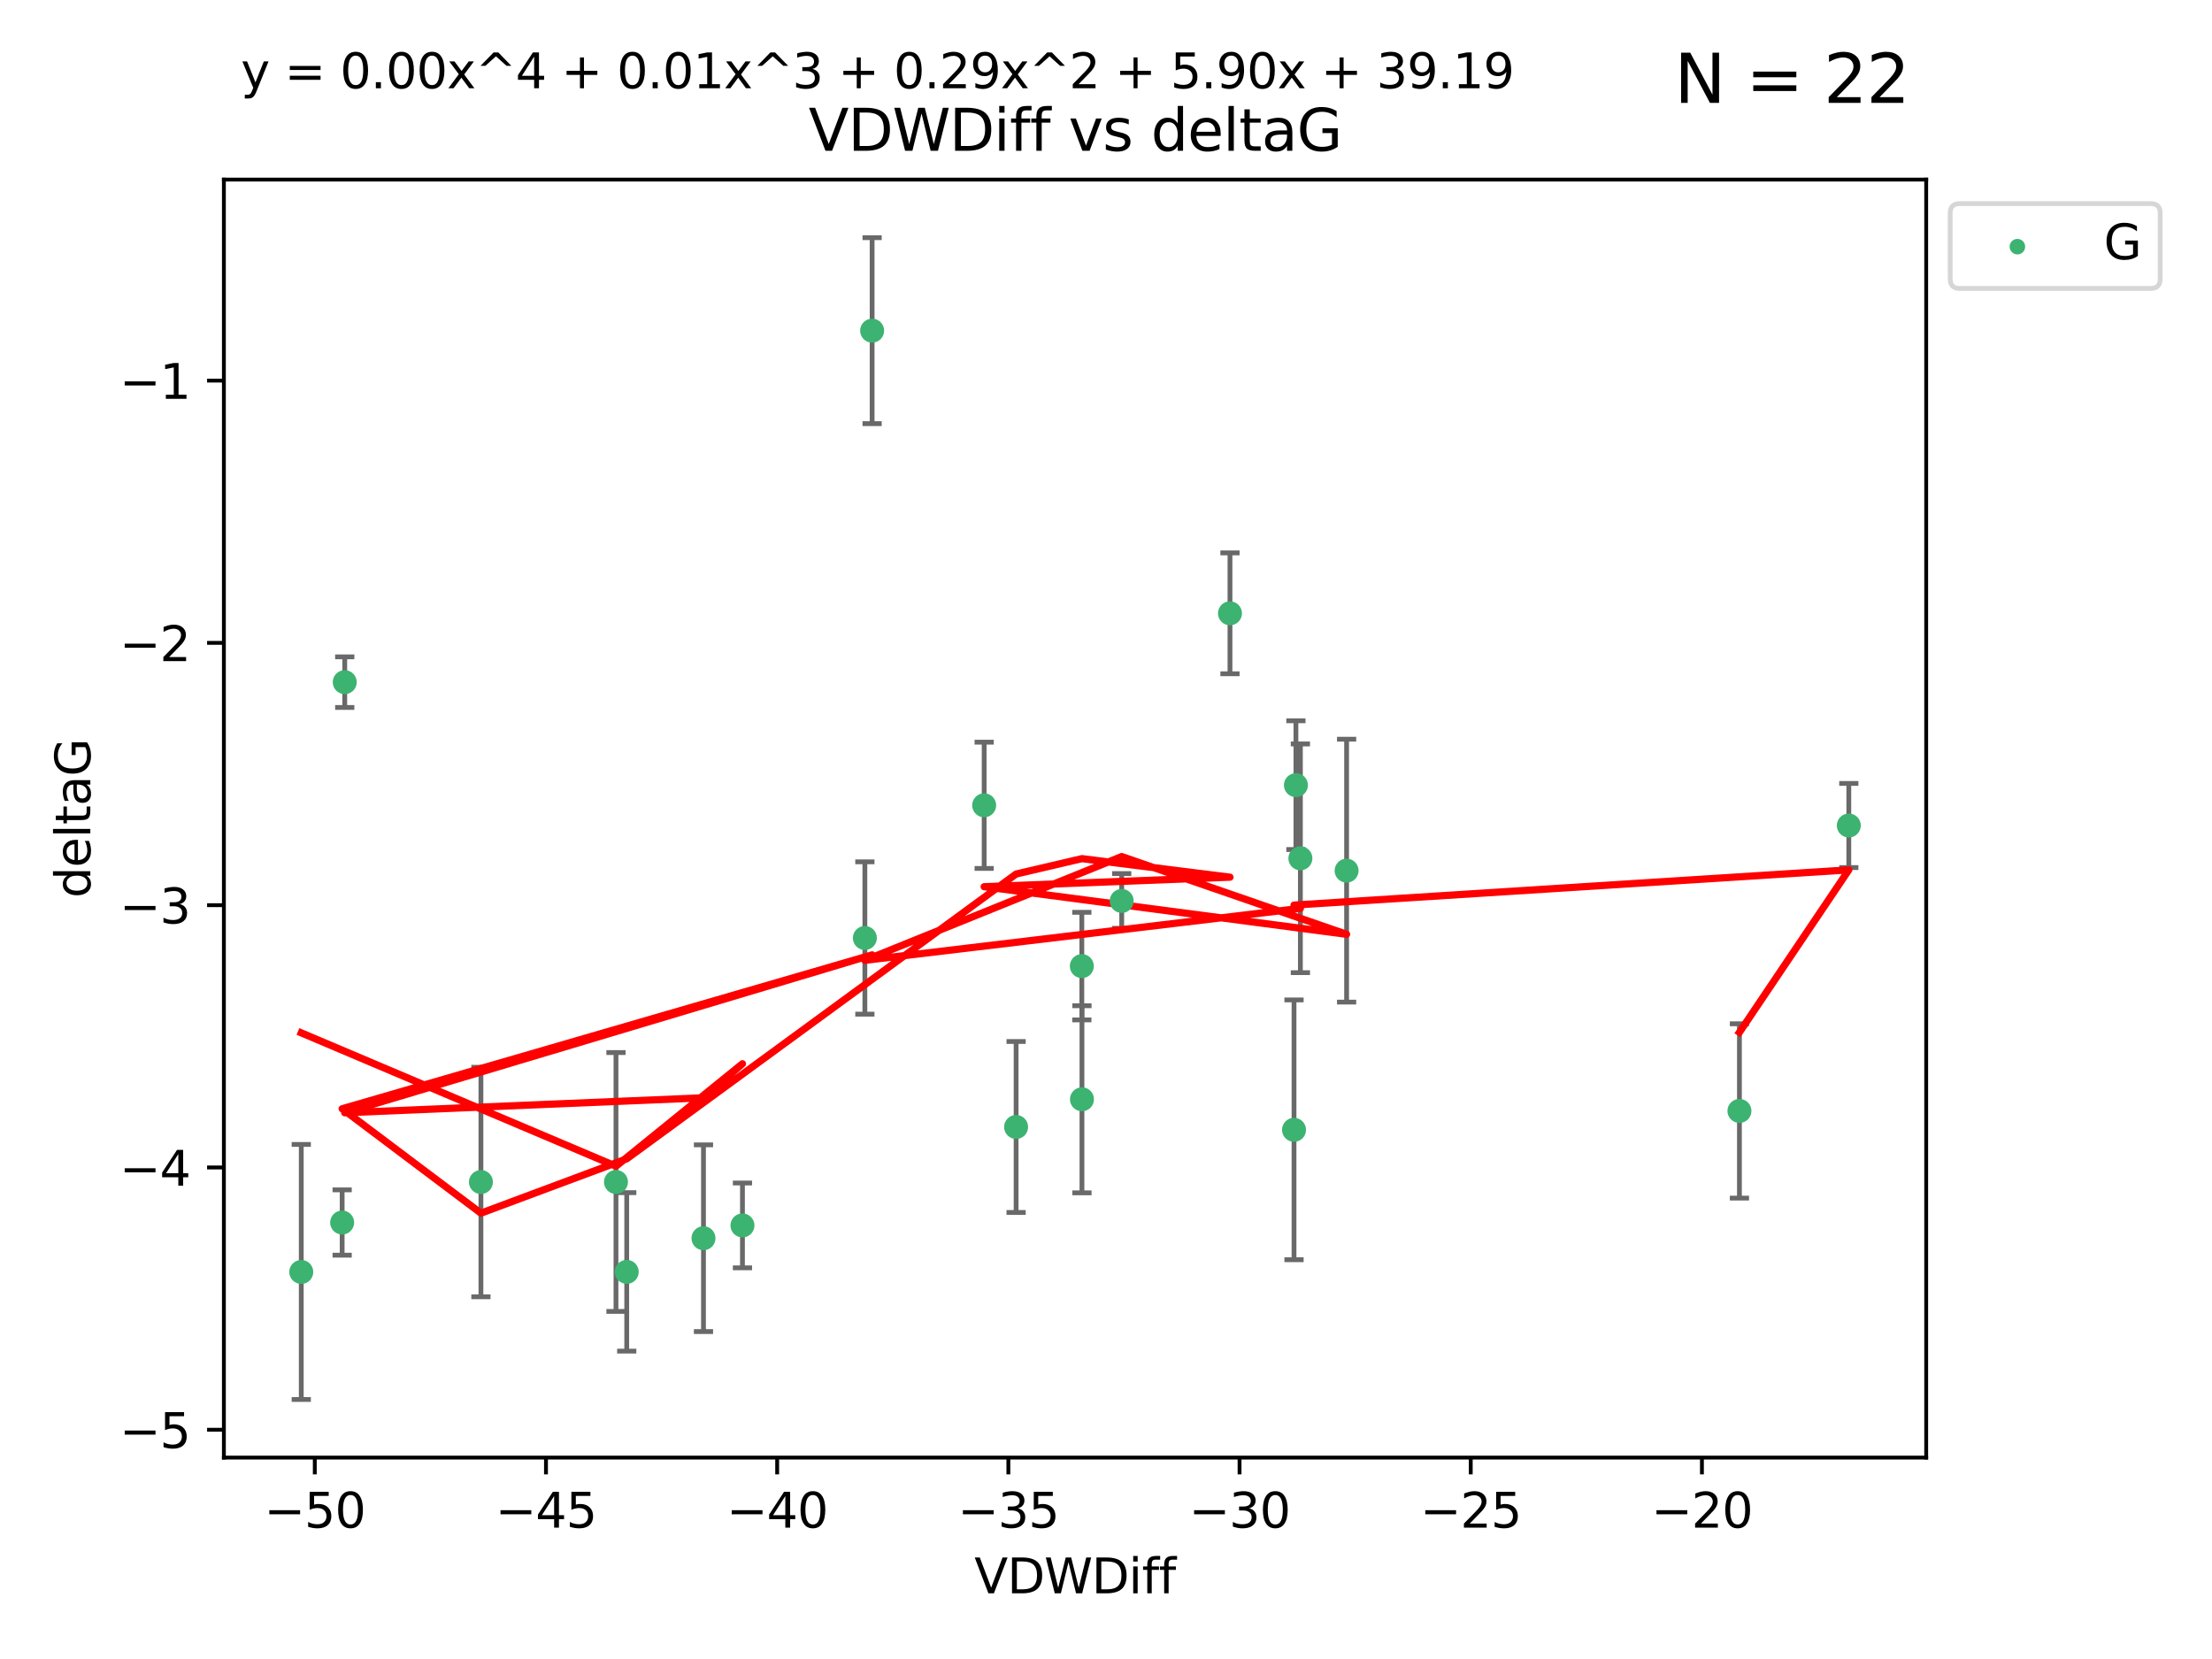 <?xml version="1.0" encoding="utf-8" standalone="no"?>
<!DOCTYPE svg PUBLIC "-//W3C//DTD SVG 1.1//EN"
  "http://www.w3.org/Graphics/SVG/1.1/DTD/svg11.dtd">
<svg xmlns:xlink="http://www.w3.org/1999/xlink" width="460.8pt" height="345.6pt" viewBox="0 0 460.8 345.6" xmlns="http://www.w3.org/2000/svg" version="1.1">
 <defs>
  <style type="text/css">*{stroke-linejoin: round; stroke-linecap: butt}</style>
 </defs>
 <g id="figure_1">
  <g id="patch_1">
   <path d="M 0 345.6 
L 460.8 345.6 
L 460.8 0 
L 0 0 
z
" style="fill: #ffffff"/>
  </g>
  <g id="axes_1">
   <g id="patch_2">
    <path d="M 46.64 303.64 
L 401.26 303.64 
L 401.26 37.411 
L 46.64 37.411 
z
" style="fill: #ffffff"/>
   </g>
   <g id="PathCollection_1">
    <defs>
     <path id="m2c29f0eabe" d="M 0 1.118 
C 0.297 1.118 0.581 1 0.791 0.791 
C 1 0.581 1.118 0.297 1.118 0 
C 1.118 -0.297 1 -0.581 0.791 -0.791 
C 0.581 -1 0.297 -1.118 0 -1.118 
C -0.297 -1.118 -0.581 -1 -0.791 -0.791 
C -1 -0.581 -1.118 -0.297 -1.118 0 
C -1.118 0.297 -1 0.581 -0.791 0.791 
C -0.581 1 -0.297 1.118 0 1.118 
z
" style="stroke: #3cb371"/>
    </defs>
    <g clip-path="url(#pa042c85e50)">
     <use xlink:href="#m2c29f0eabe" x="62.759" y="264.972" style="fill: #3cb371; stroke: #3cb371"/>
     <use xlink:href="#m2c29f0eabe" x="128.319" y="246.229" style="fill: #3cb371; stroke: #3cb371"/>
     <use xlink:href="#m2c29f0eabe" x="154.667" y="255.28" style="fill: #3cb371; stroke: #3cb371"/>
     <use xlink:href="#m2c29f0eabe" x="146.548" y="257.942" style="fill: #3cb371; stroke: #3cb371"/>
     <use xlink:href="#m2c29f0eabe" x="71.816" y="142.106" style="fill: #3cb371; stroke: #3cb371"/>
     <use xlink:href="#m2c29f0eabe" x="181.678" y="68.883" style="fill: #3cb371; stroke: #3cb371"/>
     <use xlink:href="#m2c29f0eabe" x="71.276" y="254.674" style="fill: #3cb371; stroke: #3cb371"/>
     <use xlink:href="#m2c29f0eabe" x="100.185" y="246.241" style="fill: #3cb371; stroke: #3cb371"/>
     <use xlink:href="#m2c29f0eabe" x="130.558" y="264.956" style="fill: #3cb371; stroke: #3cb371"/>
     <use xlink:href="#m2c29f0eabe" x="211.673" y="234.768" style="fill: #3cb371; stroke: #3cb371"/>
     <use xlink:href="#m2c29f0eabe" x="225.365" y="201.259" style="fill: #3cb371; stroke: #3cb371"/>
     <use xlink:href="#m2c29f0eabe" x="225.391" y="229.002" style="fill: #3cb371; stroke: #3cb371"/>
     <use xlink:href="#m2c29f0eabe" x="256.226" y="127.765" style="fill: #3cb371; stroke: #3cb371"/>
     <use xlink:href="#m2c29f0eabe" x="205.019" y="167.759" style="fill: #3cb371; stroke: #3cb371"/>
     <use xlink:href="#m2c29f0eabe" x="280.521" y="181.37" style="fill: #3cb371; stroke: #3cb371"/>
     <use xlink:href="#m2c29f0eabe" x="233.673" y="187.683" style="fill: #3cb371; stroke: #3cb371"/>
     <use xlink:href="#m2c29f0eabe" x="180.168" y="195.399" style="fill: #3cb371; stroke: #3cb371"/>
     <use xlink:href="#m2c29f0eabe" x="270.895" y="178.803" style="fill: #3cb371; stroke: #3cb371"/>
     <use xlink:href="#m2c29f0eabe" x="269.963" y="163.562" style="fill: #3cb371; stroke: #3cb371"/>
     <use xlink:href="#m2c29f0eabe" x="269.568" y="235.362" style="fill: #3cb371; stroke: #3cb371"/>
     <use xlink:href="#m2c29f0eabe" x="385.141" y="171.969" style="fill: #3cb371; stroke: #3cb371"/>
     <use xlink:href="#m2c29f0eabe" x="362.356" y="231.428" style="fill: #3cb371; stroke: #3cb371"/>
    </g>
   </g>
   <g id="matplotlib.axis_1">
    <g id="xtick_1">
     <g id="line2d_1">
      <defs>
       <path id="m9668181867" d="M 0 0 
L 0 3.5 
" style="stroke: #000000; stroke-width: 0.8"/>
      </defs>
      <g>
       <use xlink:href="#m9668181867" x="65.577" y="303.64" style="stroke: #000000; stroke-width: 0.8"/>
      </g>
     </g>
     <g id="text_1">
      <!-- −50 -->
      <g transform="translate(55.024 318.238)scale(0.1 -0.1)">
       <defs>
        <path id="DejaVuSans-2212" d="M 678 2272 
L 4684 2272 
L 4684 1741 
L 678 1741 
L 678 2272 
z
" transform="scale(0.016)"/>
        <path id="DejaVuSans-35" d="M 691 4666 
L 3169 4666 
L 3169 4134 
L 1269 4134 
L 1269 2991 
Q 1406 3038 1543 3061 
Q 1681 3084 1819 3084 
Q 2600 3084 3056 2656 
Q 3513 2228 3513 1497 
Q 3513 744 3044 326 
Q 2575 -91 1722 -91 
Q 1428 -91 1123 -41 
Q 819 9 494 109 
L 494 744 
Q 775 591 1075 516 
Q 1375 441 1709 441 
Q 2250 441 2565 725 
Q 2881 1009 2881 1497 
Q 2881 1984 2565 2268 
Q 2250 2553 1709 2553 
Q 1456 2553 1204 2497 
Q 953 2441 691 2322 
L 691 4666 
z
" transform="scale(0.016)"/>
        <path id="DejaVuSans-30" d="M 2034 4250 
Q 1547 4250 1301 3770 
Q 1056 3291 1056 2328 
Q 1056 1369 1301 889 
Q 1547 409 2034 409 
Q 2525 409 2770 889 
Q 3016 1369 3016 2328 
Q 3016 3291 2770 3770 
Q 2525 4250 2034 4250 
z
M 2034 4750 
Q 2819 4750 3233 4129 
Q 3647 3509 3647 2328 
Q 3647 1150 3233 529 
Q 2819 -91 2034 -91 
Q 1250 -91 836 529 
Q 422 1150 422 2328 
Q 422 3509 836 4129 
Q 1250 4750 2034 4750 
z
" transform="scale(0.016)"/>
       </defs>
       <use xlink:href="#DejaVuSans-2212"/>
       <use xlink:href="#DejaVuSans-35" x="83.789"/>
       <use xlink:href="#DejaVuSans-30" x="147.412"/>
      </g>
     </g>
    </g>
    <g id="xtick_2">
     <g id="line2d_2">
      <g>
       <use xlink:href="#m9668181867" x="113.738" y="303.64" style="stroke: #000000; stroke-width: 0.8"/>
      </g>
     </g>
     <g id="text_2">
      <!-- −45 -->
      <g transform="translate(103.185 318.238)scale(0.1 -0.1)">
       <defs>
        <path id="DejaVuSans-34" d="M 2419 4116 
L 825 1625 
L 2419 1625 
L 2419 4116 
z
M 2253 4666 
L 3047 4666 
L 3047 1625 
L 3713 1625 
L 3713 1100 
L 3047 1100 
L 3047 0 
L 2419 0 
L 2419 1100 
L 313 1100 
L 313 1709 
L 2253 4666 
z
" transform="scale(0.016)"/>
       </defs>
       <use xlink:href="#DejaVuSans-2212"/>
       <use xlink:href="#DejaVuSans-34" x="83.789"/>
       <use xlink:href="#DejaVuSans-35" x="147.412"/>
      </g>
     </g>
    </g>
    <g id="xtick_3">
     <g id="line2d_3">
      <g>
       <use xlink:href="#m9668181867" x="161.899" y="303.64" style="stroke: #000000; stroke-width: 0.8"/>
      </g>
     </g>
     <g id="text_3">
      <!-- −40 -->
      <g transform="translate(151.346 318.238)scale(0.1 -0.1)">
       <use xlink:href="#DejaVuSans-2212"/>
       <use xlink:href="#DejaVuSans-34" x="83.789"/>
       <use xlink:href="#DejaVuSans-30" x="147.412"/>
      </g>
     </g>
    </g>
    <g id="xtick_4">
     <g id="line2d_4">
      <g>
       <use xlink:href="#m9668181867" x="210.06" y="303.64" style="stroke: #000000; stroke-width: 0.8"/>
      </g>
     </g>
     <g id="text_4">
      <!-- −35 -->
      <g transform="translate(199.508 318.238)scale(0.1 -0.1)">
       <defs>
        <path id="DejaVuSans-33" d="M 2597 2516 
Q 3050 2419 3304 2112 
Q 3559 1806 3559 1356 
Q 3559 666 3084 287 
Q 2609 -91 1734 -91 
Q 1441 -91 1130 -33 
Q 819 25 488 141 
L 488 750 
Q 750 597 1062 519 
Q 1375 441 1716 441 
Q 2309 441 2620 675 
Q 2931 909 2931 1356 
Q 2931 1769 2642 2001 
Q 2353 2234 1838 2234 
L 1294 2234 
L 1294 2753 
L 1863 2753 
Q 2328 2753 2575 2939 
Q 2822 3125 2822 3475 
Q 2822 3834 2567 4026 
Q 2313 4219 1838 4219 
Q 1578 4219 1281 4162 
Q 984 4106 628 3988 
L 628 4550 
Q 988 4650 1302 4700 
Q 1616 4750 1894 4750 
Q 2613 4750 3031 4423 
Q 3450 4097 3450 3541 
Q 3450 3153 3228 2886 
Q 3006 2619 2597 2516 
z
" transform="scale(0.016)"/>
       </defs>
       <use xlink:href="#DejaVuSans-2212"/>
       <use xlink:href="#DejaVuSans-33" x="83.789"/>
       <use xlink:href="#DejaVuSans-35" x="147.412"/>
      </g>
     </g>
    </g>
    <g id="xtick_5">
     <g id="line2d_5">
      <g>
       <use xlink:href="#m9668181867" x="258.221" y="303.64" style="stroke: #000000; stroke-width: 0.8"/>
      </g>
     </g>
     <g id="text_5">
      <!-- −30 -->
      <g transform="translate(247.669 318.238)scale(0.1 -0.1)">
       <use xlink:href="#DejaVuSans-2212"/>
       <use xlink:href="#DejaVuSans-33" x="83.789"/>
       <use xlink:href="#DejaVuSans-30" x="147.412"/>
      </g>
     </g>
    </g>
    <g id="xtick_6">
     <g id="line2d_6">
      <g>
       <use xlink:href="#m9668181867" x="306.382" y="303.64" style="stroke: #000000; stroke-width: 0.8"/>
      </g>
     </g>
     <g id="text_6">
      <!-- −25 -->
      <g transform="translate(295.83 318.238)scale(0.1 -0.1)">
       <defs>
        <path id="DejaVuSans-32" d="M 1228 531 
L 3431 531 
L 3431 0 
L 469 0 
L 469 531 
Q 828 903 1448 1529 
Q 2069 2156 2228 2338 
Q 2531 2678 2651 2914 
Q 2772 3150 2772 3378 
Q 2772 3750 2511 3984 
Q 2250 4219 1831 4219 
Q 1534 4219 1204 4116 
Q 875 4013 500 3803 
L 500 4441 
Q 881 4594 1212 4672 
Q 1544 4750 1819 4750 
Q 2544 4750 2975 4387 
Q 3406 4025 3406 3419 
Q 3406 3131 3298 2873 
Q 3191 2616 2906 2266 
Q 2828 2175 2409 1742 
Q 1991 1309 1228 531 
z
" transform="scale(0.016)"/>
       </defs>
       <use xlink:href="#DejaVuSans-2212"/>
       <use xlink:href="#DejaVuSans-32" x="83.789"/>
       <use xlink:href="#DejaVuSans-35" x="147.412"/>
      </g>
     </g>
    </g>
    <g id="xtick_7">
     <g id="line2d_7">
      <g>
       <use xlink:href="#m9668181867" x="354.543" y="303.64" style="stroke: #000000; stroke-width: 0.8"/>
      </g>
     </g>
     <g id="text_7">
      <!-- −20 -->
      <g transform="translate(343.991 318.238)scale(0.1 -0.1)">
       <use xlink:href="#DejaVuSans-2212"/>
       <use xlink:href="#DejaVuSans-32" x="83.789"/>
       <use xlink:href="#DejaVuSans-30" x="147.412"/>
      </g>
     </g>
    </g>
    <g id="text_8">
     <!-- VDWDiff -->
     <g transform="translate(202.977 331.917)scale(0.1 -0.1)">
      <defs>
       <path id="DejaVuSans-56" d="M 1831 0 
L 50 4666 
L 709 4666 
L 2188 738 
L 3669 4666 
L 4325 4666 
L 2547 0 
L 1831 0 
z
" transform="scale(0.016)"/>
       <path id="DejaVuSans-44" d="M 1259 4147 
L 1259 519 
L 2022 519 
Q 2988 519 3436 956 
Q 3884 1394 3884 2338 
Q 3884 3275 3436 3711 
Q 2988 4147 2022 4147 
L 1259 4147 
z
M 628 4666 
L 1925 4666 
Q 3281 4666 3915 4102 
Q 4550 3538 4550 2338 
Q 4550 1131 3912 565 
Q 3275 0 1925 0 
L 628 0 
L 628 4666 
z
" transform="scale(0.016)"/>
       <path id="DejaVuSans-57" d="M 213 4666 
L 850 4666 
L 1831 722 
L 2809 4666 
L 3519 4666 
L 4500 722 
L 5478 4666 
L 6119 4666 
L 4947 0 
L 4153 0 
L 3169 4050 
L 2175 0 
L 1381 0 
L 213 4666 
z
" transform="scale(0.016)"/>
       <path id="DejaVuSans-69" d="M 603 3500 
L 1178 3500 
L 1178 0 
L 603 0 
L 603 3500 
z
M 603 4863 
L 1178 4863 
L 1178 4134 
L 603 4134 
L 603 4863 
z
" transform="scale(0.016)"/>
       <path id="DejaVuSans-66" d="M 2375 4863 
L 2375 4384 
L 1825 4384 
Q 1516 4384 1395 4259 
Q 1275 4134 1275 3809 
L 1275 3500 
L 2222 3500 
L 2222 3053 
L 1275 3053 
L 1275 0 
L 697 0 
L 697 3053 
L 147 3053 
L 147 3500 
L 697 3500 
L 697 3744 
Q 697 4328 969 4595 
Q 1241 4863 1831 4863 
L 2375 4863 
z
" transform="scale(0.016)"/>
      </defs>
      <use xlink:href="#DejaVuSans-56"/>
      <use xlink:href="#DejaVuSans-44" x="68.408"/>
      <use xlink:href="#DejaVuSans-57" x="145.41"/>
      <use xlink:href="#DejaVuSans-44" x="244.287"/>
      <use xlink:href="#DejaVuSans-69" x="321.289"/>
      <use xlink:href="#DejaVuSans-66" x="349.072"/>
      <use xlink:href="#DejaVuSans-66" x="384.277"/>
     </g>
    </g>
   </g>
   <g id="matplotlib.axis_2">
    <g id="ytick_1">
     <g id="line2d_8">
      <defs>
       <path id="me5935dab0e" d="M 0 0 
L -3.5 0 
" style="stroke: #000000; stroke-width: 0.8"/>
      </defs>
      <g>
       <use xlink:href="#me5935dab0e" x="46.64" y="297.844" style="stroke: #000000; stroke-width: 0.8"/>
      </g>
     </g>
     <g id="text_9">
      <!-- −5 -->
      <g transform="translate(24.898 301.643)scale(0.1 -0.1)">
       <use xlink:href="#DejaVuSans-2212"/>
       <use xlink:href="#DejaVuSans-35" x="83.789"/>
      </g>
     </g>
    </g>
    <g id="ytick_2">
     <g id="line2d_9">
      <g>
       <use xlink:href="#me5935dab0e" x="46.64" y="243.204" style="stroke: #000000; stroke-width: 0.8"/>
      </g>
     </g>
     <g id="text_10">
      <!-- −4 -->
      <g transform="translate(24.898 247.003)scale(0.1 -0.1)">
       <use xlink:href="#DejaVuSans-2212"/>
       <use xlink:href="#DejaVuSans-34" x="83.789"/>
      </g>
     </g>
    </g>
    <g id="ytick_3">
     <g id="line2d_10">
      <g>
       <use xlink:href="#me5935dab0e" x="46.64" y="188.564" style="stroke: #000000; stroke-width: 0.8"/>
      </g>
     </g>
     <g id="text_11">
      <!-- −3 -->
      <g transform="translate(24.898 192.364)scale(0.1 -0.1)">
       <use xlink:href="#DejaVuSans-2212"/>
       <use xlink:href="#DejaVuSans-33" x="83.789"/>
      </g>
     </g>
    </g>
    <g id="ytick_4">
     <g id="line2d_11">
      <g>
       <use xlink:href="#me5935dab0e" x="46.64" y="133.924" style="stroke: #000000; stroke-width: 0.8"/>
      </g>
     </g>
     <g id="text_12">
      <!-- −2 -->
      <g transform="translate(24.898 137.724)scale(0.1 -0.1)">
       <use xlink:href="#DejaVuSans-2212"/>
       <use xlink:href="#DejaVuSans-32" x="83.789"/>
      </g>
     </g>
    </g>
    <g id="ytick_5">
     <g id="line2d_12">
      <g>
       <use xlink:href="#me5935dab0e" x="46.64" y="79.284" style="stroke: #000000; stroke-width: 0.8"/>
      </g>
     </g>
     <g id="text_13">
      <!-- −1 -->
      <g transform="translate(24.898 83.084)scale(0.1 -0.1)">
       <defs>
        <path id="DejaVuSans-31" d="M 794 531 
L 1825 531 
L 1825 4091 
L 703 3866 
L 703 4441 
L 1819 4666 
L 2450 4666 
L 2450 531 
L 3481 531 
L 3481 0 
L 794 0 
L 794 531 
z
" transform="scale(0.016)"/>
       </defs>
       <use xlink:href="#DejaVuSans-2212"/>
       <use xlink:href="#DejaVuSans-31" x="83.789"/>
      </g>
     </g>
    </g>
    <g id="text_14">
     <!-- deltaG -->
     <g transform="translate(18.818 187.064)rotate(-90)scale(0.1 -0.1)">
      <defs>
       <path id="DejaVuSans-64" d="M 2906 2969 
L 2906 4863 
L 3481 4863 
L 3481 0 
L 2906 0 
L 2906 525 
Q 2725 213 2448 61 
Q 2172 -91 1784 -91 
Q 1150 -91 751 415 
Q 353 922 353 1747 
Q 353 2572 751 3078 
Q 1150 3584 1784 3584 
Q 2172 3584 2448 3432 
Q 2725 3281 2906 2969 
z
M 947 1747 
Q 947 1113 1208 752 
Q 1469 391 1925 391 
Q 2381 391 2643 752 
Q 2906 1113 2906 1747 
Q 2906 2381 2643 2742 
Q 2381 3103 1925 3103 
Q 1469 3103 1208 2742 
Q 947 2381 947 1747 
z
" transform="scale(0.016)"/>
       <path id="DejaVuSans-65" d="M 3597 1894 
L 3597 1613 
L 953 1613 
Q 991 1019 1311 708 
Q 1631 397 2203 397 
Q 2534 397 2845 478 
Q 3156 559 3463 722 
L 3463 178 
Q 3153 47 2828 -22 
Q 2503 -91 2169 -91 
Q 1331 -91 842 396 
Q 353 884 353 1716 
Q 353 2575 817 3079 
Q 1281 3584 2069 3584 
Q 2775 3584 3186 3129 
Q 3597 2675 3597 1894 
z
M 3022 2063 
Q 3016 2534 2758 2815 
Q 2500 3097 2075 3097 
Q 1594 3097 1305 2825 
Q 1016 2553 972 2059 
L 3022 2063 
z
" transform="scale(0.016)"/>
       <path id="DejaVuSans-6c" d="M 603 4863 
L 1178 4863 
L 1178 0 
L 603 0 
L 603 4863 
z
" transform="scale(0.016)"/>
       <path id="DejaVuSans-74" d="M 1172 4494 
L 1172 3500 
L 2356 3500 
L 2356 3053 
L 1172 3053 
L 1172 1153 
Q 1172 725 1289 603 
Q 1406 481 1766 481 
L 2356 481 
L 2356 0 
L 1766 0 
Q 1100 0 847 248 
Q 594 497 594 1153 
L 594 3053 
L 172 3053 
L 172 3500 
L 594 3500 
L 594 4494 
L 1172 4494 
z
" transform="scale(0.016)"/>
       <path id="DejaVuSans-61" d="M 2194 1759 
Q 1497 1759 1228 1600 
Q 959 1441 959 1056 
Q 959 750 1161 570 
Q 1363 391 1709 391 
Q 2188 391 2477 730 
Q 2766 1069 2766 1631 
L 2766 1759 
L 2194 1759 
z
M 3341 1997 
L 3341 0 
L 2766 0 
L 2766 531 
Q 2569 213 2275 61 
Q 1981 -91 1556 -91 
Q 1019 -91 701 211 
Q 384 513 384 1019 
Q 384 1609 779 1909 
Q 1175 2209 1959 2209 
L 2766 2209 
L 2766 2266 
Q 2766 2663 2505 2880 
Q 2244 3097 1772 3097 
Q 1472 3097 1187 3025 
Q 903 2953 641 2809 
L 641 3341 
Q 956 3463 1253 3523 
Q 1550 3584 1831 3584 
Q 2591 3584 2966 3190 
Q 3341 2797 3341 1997 
z
" transform="scale(0.016)"/>
       <path id="DejaVuSans-47" d="M 3809 666 
L 3809 1919 
L 2778 1919 
L 2778 2438 
L 4434 2438 
L 4434 434 
Q 4069 175 3628 42 
Q 3188 -91 2688 -91 
Q 1594 -91 976 548 
Q 359 1188 359 2328 
Q 359 3472 976 4111 
Q 1594 4750 2688 4750 
Q 3144 4750 3555 4637 
Q 3966 4525 4313 4306 
L 4313 3634 
Q 3963 3931 3569 4081 
Q 3175 4231 2741 4231 
Q 1884 4231 1454 3753 
Q 1025 3275 1025 2328 
Q 1025 1384 1454 906 
Q 1884 428 2741 428 
Q 3075 428 3337 486 
Q 3600 544 3809 666 
z
" transform="scale(0.016)"/>
      </defs>
      <use xlink:href="#DejaVuSans-64"/>
      <use xlink:href="#DejaVuSans-65" x="63.477"/>
      <use xlink:href="#DejaVuSans-6c" x="125"/>
      <use xlink:href="#DejaVuSans-74" x="152.783"/>
      <use xlink:href="#DejaVuSans-61" x="191.992"/>
      <use xlink:href="#DejaVuSans-47" x="253.271"/>
     </g>
    </g>
   </g>
   <g id="LineCollection_1">
    <path d="M 62.759 291.539 
L 62.759 238.405 
" clip-path="url(#pa042c85e50)" style="fill: none; stroke: #696969"/>
    <path d="M 128.319 273.192 
L 128.319 219.267 
" clip-path="url(#pa042c85e50)" style="fill: none; stroke: #696969"/>
    <path d="M 154.667 264.116 
L 154.667 246.445 
" clip-path="url(#pa042c85e50)" style="fill: none; stroke: #696969"/>
    <path d="M 146.548 277.391 
L 146.548 238.493 
" clip-path="url(#pa042c85e50)" style="fill: none; stroke: #696969"/>
    <path d="M 71.816 147.375 
L 71.816 136.837 
" clip-path="url(#pa042c85e50)" style="fill: none; stroke: #696969"/>
    <path d="M 181.678 88.254 
L 181.678 49.513 
" clip-path="url(#pa042c85e50)" style="fill: none; stroke: #696969"/>
    <path d="M 71.276 261.477 
L 71.276 247.87 
" clip-path="url(#pa042c85e50)" style="fill: none; stroke: #696969"/>
    <path d="M 100.185 270.142 
L 100.185 222.34 
" clip-path="url(#pa042c85e50)" style="fill: none; stroke: #696969"/>
    <path d="M 130.558 281.463 
L 130.558 248.45 
" clip-path="url(#pa042c85e50)" style="fill: none; stroke: #696969"/>
    <path d="M 211.673 252.578 
L 211.673 216.959 
" clip-path="url(#pa042c85e50)" style="fill: none; stroke: #696969"/>
    <path d="M 225.365 212.466 
L 225.365 190.051 
" clip-path="url(#pa042c85e50)" style="fill: none; stroke: #696969"/>
    <path d="M 225.391 248.489 
L 225.391 209.516 
" clip-path="url(#pa042c85e50)" style="fill: none; stroke: #696969"/>
    <path d="M 256.226 140.357 
L 256.226 115.174 
" clip-path="url(#pa042c85e50)" style="fill: none; stroke: #696969"/>
    <path d="M 205.019 180.911 
L 205.019 154.608 
" clip-path="url(#pa042c85e50)" style="fill: none; stroke: #696969"/>
    <path d="M 280.521 208.753 
L 280.521 153.986 
" clip-path="url(#pa042c85e50)" style="fill: none; stroke: #696969"/>
    <path d="M 233.673 193.382 
L 233.673 181.984 
" clip-path="url(#pa042c85e50)" style="fill: none; stroke: #696969"/>
    <path d="M 180.168 211.267 
L 180.168 179.53 
" clip-path="url(#pa042c85e50)" style="fill: none; stroke: #696969"/>
    <path d="M 270.895 202.627 
L 270.895 154.978 
" clip-path="url(#pa042c85e50)" style="fill: none; stroke: #696969"/>
    <path d="M 269.963 176.973 
L 269.963 150.151 
" clip-path="url(#pa042c85e50)" style="fill: none; stroke: #696969"/>
    <path d="M 269.568 262.421 
L 269.568 208.303 
" clip-path="url(#pa042c85e50)" style="fill: none; stroke: #696969"/>
    <path d="M 385.141 180.734 
L 385.141 163.205 
" clip-path="url(#pa042c85e50)" style="fill: none; stroke: #696969"/>
    <path d="M 362.356 249.586 
L 362.356 213.27 
" clip-path="url(#pa042c85e50)" style="fill: none; stroke: #696969"/>
   </g>
   <g id="line2d_13">
    <defs>
     <path id="m92fdfcd1d6" d="M 2 0 
L -2 -0 
" style="stroke: #696969"/>
    </defs>
    <g clip-path="url(#pa042c85e50)">
     <use xlink:href="#m92fdfcd1d6" x="62.759" y="291.539" style="fill: #696969; stroke: #696969"/>
     <use xlink:href="#m92fdfcd1d6" x="128.319" y="273.192" style="fill: #696969; stroke: #696969"/>
     <use xlink:href="#m92fdfcd1d6" x="154.667" y="264.116" style="fill: #696969; stroke: #696969"/>
     <use xlink:href="#m92fdfcd1d6" x="146.548" y="277.391" style="fill: #696969; stroke: #696969"/>
     <use xlink:href="#m92fdfcd1d6" x="71.816" y="147.375" style="fill: #696969; stroke: #696969"/>
     <use xlink:href="#m92fdfcd1d6" x="181.678" y="88.254" style="fill: #696969; stroke: #696969"/>
     <use xlink:href="#m92fdfcd1d6" x="71.276" y="261.477" style="fill: #696969; stroke: #696969"/>
     <use xlink:href="#m92fdfcd1d6" x="100.185" y="270.142" style="fill: #696969; stroke: #696969"/>
     <use xlink:href="#m92fdfcd1d6" x="130.558" y="281.463" style="fill: #696969; stroke: #696969"/>
     <use xlink:href="#m92fdfcd1d6" x="211.673" y="252.578" style="fill: #696969; stroke: #696969"/>
     <use xlink:href="#m92fdfcd1d6" x="225.365" y="212.466" style="fill: #696969; stroke: #696969"/>
     <use xlink:href="#m92fdfcd1d6" x="225.391" y="248.489" style="fill: #696969; stroke: #696969"/>
     <use xlink:href="#m92fdfcd1d6" x="256.226" y="140.357" style="fill: #696969; stroke: #696969"/>
     <use xlink:href="#m92fdfcd1d6" x="205.019" y="180.911" style="fill: #696969; stroke: #696969"/>
     <use xlink:href="#m92fdfcd1d6" x="280.521" y="208.753" style="fill: #696969; stroke: #696969"/>
     <use xlink:href="#m92fdfcd1d6" x="233.673" y="193.382" style="fill: #696969; stroke: #696969"/>
     <use xlink:href="#m92fdfcd1d6" x="180.168" y="211.267" style="fill: #696969; stroke: #696969"/>
     <use xlink:href="#m92fdfcd1d6" x="270.895" y="202.627" style="fill: #696969; stroke: #696969"/>
     <use xlink:href="#m92fdfcd1d6" x="269.963" y="176.973" style="fill: #696969; stroke: #696969"/>
     <use xlink:href="#m92fdfcd1d6" x="269.568" y="262.421" style="fill: #696969; stroke: #696969"/>
     <use xlink:href="#m92fdfcd1d6" x="385.141" y="180.734" style="fill: #696969; stroke: #696969"/>
     <use xlink:href="#m92fdfcd1d6" x="362.356" y="249.586" style="fill: #696969; stroke: #696969"/>
    </g>
   </g>
   <g id="line2d_14">
    <g clip-path="url(#pa042c85e50)">
     <use xlink:href="#m92fdfcd1d6" x="62.759" y="238.405" style="fill: #696969; stroke: #696969"/>
     <use xlink:href="#m92fdfcd1d6" x="128.319" y="219.267" style="fill: #696969; stroke: #696969"/>
     <use xlink:href="#m92fdfcd1d6" x="154.667" y="246.445" style="fill: #696969; stroke: #696969"/>
     <use xlink:href="#m92fdfcd1d6" x="146.548" y="238.493" style="fill: #696969; stroke: #696969"/>
     <use xlink:href="#m92fdfcd1d6" x="71.816" y="136.837" style="fill: #696969; stroke: #696969"/>
     <use xlink:href="#m92fdfcd1d6" x="181.678" y="49.513" style="fill: #696969; stroke: #696969"/>
     <use xlink:href="#m92fdfcd1d6" x="71.276" y="247.87" style="fill: #696969; stroke: #696969"/>
     <use xlink:href="#m92fdfcd1d6" x="100.185" y="222.34" style="fill: #696969; stroke: #696969"/>
     <use xlink:href="#m92fdfcd1d6" x="130.558" y="248.45" style="fill: #696969; stroke: #696969"/>
     <use xlink:href="#m92fdfcd1d6" x="211.673" y="216.959" style="fill: #696969; stroke: #696969"/>
     <use xlink:href="#m92fdfcd1d6" x="225.365" y="190.051" style="fill: #696969; stroke: #696969"/>
     <use xlink:href="#m92fdfcd1d6" x="225.391" y="209.516" style="fill: #696969; stroke: #696969"/>
     <use xlink:href="#m92fdfcd1d6" x="256.226" y="115.174" style="fill: #696969; stroke: #696969"/>
     <use xlink:href="#m92fdfcd1d6" x="205.019" y="154.608" style="fill: #696969; stroke: #696969"/>
     <use xlink:href="#m92fdfcd1d6" x="280.521" y="153.986" style="fill: #696969; stroke: #696969"/>
     <use xlink:href="#m92fdfcd1d6" x="233.673" y="181.984" style="fill: #696969; stroke: #696969"/>
     <use xlink:href="#m92fdfcd1d6" x="180.168" y="179.53" style="fill: #696969; stroke: #696969"/>
     <use xlink:href="#m92fdfcd1d6" x="270.895" y="154.978" style="fill: #696969; stroke: #696969"/>
     <use xlink:href="#m92fdfcd1d6" x="269.963" y="150.151" style="fill: #696969; stroke: #696969"/>
     <use xlink:href="#m92fdfcd1d6" x="269.568" y="208.303" style="fill: #696969; stroke: #696969"/>
     <use xlink:href="#m92fdfcd1d6" x="385.141" y="163.205" style="fill: #696969; stroke: #696969"/>
     <use xlink:href="#m92fdfcd1d6" x="362.356" y="213.27" style="fill: #696969; stroke: #696969"/>
    </g>
   </g>
   <g id="line2d_15">
    <path d="M 62.759 215.161 
L 128.319 242.944 
L 154.667 221.595 
L 146.548 228.692 
L 71.816 231.812 
L 181.678 198.917 
L 71.276 230.977 
L 100.185 252.727 
L 130.558 241.404 
L 211.673 182.077 
L 225.365 178.874 
L 225.391 178.87 
L 256.226 182.735 
L 205.019 184.719 
L 280.521 194.63 
L 233.673 178.434 
L 180.168 200.057 
L 270.895 189.23 
L 269.963 188.748 
L 269.568 188.546 
L 385.141 181.213 
L 362.356 215.05 
" clip-path="url(#pa042c85e50)" style="fill: none; stroke: #ff0000; stroke-width: 1.5; stroke-linecap: square"/>
   </g>
   <g id="line2d_16">
    <defs>
     <path id="mb65741e7d6" d="M 0 2 
C 0.53 2 1.039 1.789 1.414 1.414 
C 1.789 1.039 2 0.53 2 0 
C 2 -0.53 1.789 -1.039 1.414 -1.414 
C 1.039 -1.789 0.53 -2 0 -2 
C -0.53 -2 -1.039 -1.789 -1.414 -1.414 
C -1.789 -1.039 -2 -0.53 -2 0 
C -2 0.53 -1.789 1.039 -1.414 1.414 
C -1.039 1.789 -0.53 2 0 2 
z
" style="stroke: #3cb371"/>
    </defs>
    <g clip-path="url(#pa042c85e50)">
     <use xlink:href="#mb65741e7d6" x="62.759" y="264.972" style="fill: #3cb371; stroke: #3cb371"/>
     <use xlink:href="#mb65741e7d6" x="128.319" y="246.229" style="fill: #3cb371; stroke: #3cb371"/>
     <use xlink:href="#mb65741e7d6" x="154.667" y="255.28" style="fill: #3cb371; stroke: #3cb371"/>
     <use xlink:href="#mb65741e7d6" x="146.548" y="257.942" style="fill: #3cb371; stroke: #3cb371"/>
     <use xlink:href="#mb65741e7d6" x="71.816" y="142.106" style="fill: #3cb371; stroke: #3cb371"/>
     <use xlink:href="#mb65741e7d6" x="181.678" y="68.883" style="fill: #3cb371; stroke: #3cb371"/>
     <use xlink:href="#mb65741e7d6" x="71.276" y="254.674" style="fill: #3cb371; stroke: #3cb371"/>
     <use xlink:href="#mb65741e7d6" x="100.185" y="246.241" style="fill: #3cb371; stroke: #3cb371"/>
     <use xlink:href="#mb65741e7d6" x="130.558" y="264.956" style="fill: #3cb371; stroke: #3cb371"/>
     <use xlink:href="#mb65741e7d6" x="211.673" y="234.768" style="fill: #3cb371; stroke: #3cb371"/>
     <use xlink:href="#mb65741e7d6" x="225.365" y="201.259" style="fill: #3cb371; stroke: #3cb371"/>
     <use xlink:href="#mb65741e7d6" x="225.391" y="229.002" style="fill: #3cb371; stroke: #3cb371"/>
     <use xlink:href="#mb65741e7d6" x="256.226" y="127.765" style="fill: #3cb371; stroke: #3cb371"/>
     <use xlink:href="#mb65741e7d6" x="205.019" y="167.759" style="fill: #3cb371; stroke: #3cb371"/>
     <use xlink:href="#mb65741e7d6" x="280.521" y="181.37" style="fill: #3cb371; stroke: #3cb371"/>
     <use xlink:href="#mb65741e7d6" x="233.673" y="187.683" style="fill: #3cb371; stroke: #3cb371"/>
     <use xlink:href="#mb65741e7d6" x="180.168" y="195.399" style="fill: #3cb371; stroke: #3cb371"/>
     <use xlink:href="#mb65741e7d6" x="270.895" y="178.803" style="fill: #3cb371; stroke: #3cb371"/>
     <use xlink:href="#mb65741e7d6" x="269.963" y="163.562" style="fill: #3cb371; stroke: #3cb371"/>
     <use xlink:href="#mb65741e7d6" x="269.568" y="235.362" style="fill: #3cb371; stroke: #3cb371"/>
     <use xlink:href="#mb65741e7d6" x="385.141" y="171.969" style="fill: #3cb371; stroke: #3cb371"/>
     <use xlink:href="#mb65741e7d6" x="362.356" y="231.428" style="fill: #3cb371; stroke: #3cb371"/>
    </g>
   </g>
   <g id="patch_3">
    <path d="M 46.64 303.64 
L 46.64 37.411 
" style="fill: none; stroke: #000000; stroke-width: 0.8; stroke-linejoin: miter; stroke-linecap: square"/>
   </g>
   <g id="patch_4">
    <path d="M 401.26 303.64 
L 401.26 37.411 
" style="fill: none; stroke: #000000; stroke-width: 0.8; stroke-linejoin: miter; stroke-linecap: square"/>
   </g>
   <g id="patch_5">
    <path d="M 46.64 303.64 
L 401.26 303.64 
" style="fill: none; stroke: #000000; stroke-width: 0.8; stroke-linejoin: miter; stroke-linecap: square"/>
   </g>
   <g id="patch_6">
    <path d="M 46.64 37.411 
L 401.26 37.411 
" style="fill: none; stroke: #000000; stroke-width: 0.8; stroke-linejoin: miter; stroke-linecap: square"/>
   </g>
   <g id="text_15">
    <!-- N = 22 -->
    <g transform="translate(348.795 21.426)scale(0.14 -0.14)">
     <defs>
      <path id="DejaVuSans-4e" d="M 628 4666 
L 1478 4666 
L 3547 763 
L 3547 4666 
L 4159 4666 
L 4159 0 
L 3309 0 
L 1241 3903 
L 1241 0 
L 628 0 
L 628 4666 
z
" transform="scale(0.016)"/>
      <path id="DejaVuSans-20" transform="scale(0.016)"/>
      <path id="DejaVuSans-3d" d="M 678 2906 
L 4684 2906 
L 4684 2381 
L 678 2381 
L 678 2906 
z
M 678 1631 
L 4684 1631 
L 4684 1100 
L 678 1100 
L 678 1631 
z
" transform="scale(0.016)"/>
     </defs>
     <use xlink:href="#DejaVuSans-4e"/>
     <use xlink:href="#DejaVuSans-20" x="74.805"/>
     <use xlink:href="#DejaVuSans-3d" x="106.592"/>
     <use xlink:href="#DejaVuSans-20" x="190.381"/>
     <use xlink:href="#DejaVuSans-32" x="222.168"/>
     <use xlink:href="#DejaVuSans-32" x="285.791"/>
    </g>
   </g>
   <g id="text_16">
    <!-- y = 0.00x^4 + 0.01x^3 + 0.29x^2 + 5.90x + 39.19 -->
    <g transform="translate(50.186 18.387)scale(0.1 -0.1)">
     <defs>
      <path id="DejaVuSans-79" d="M 2059 -325 
Q 1816 -950 1584 -1140 
Q 1353 -1331 966 -1331 
L 506 -1331 
L 506 -850 
L 844 -850 
Q 1081 -850 1212 -737 
Q 1344 -625 1503 -206 
L 1606 56 
L 191 3500 
L 800 3500 
L 1894 763 
L 2988 3500 
L 3597 3500 
L 2059 -325 
z
" transform="scale(0.016)"/>
      <path id="DejaVuSans-2e" d="M 684 794 
L 1344 794 
L 1344 0 
L 684 0 
L 684 794 
z
" transform="scale(0.016)"/>
      <path id="DejaVuSans-78" d="M 3513 3500 
L 2247 1797 
L 3578 0 
L 2900 0 
L 1881 1375 
L 863 0 
L 184 0 
L 1544 1831 
L 300 3500 
L 978 3500 
L 1906 2253 
L 2834 3500 
L 3513 3500 
z
" transform="scale(0.016)"/>
      <path id="DejaVuSans-5e" d="M 2988 4666 
L 4684 2925 
L 4056 2925 
L 2681 4159 
L 1306 2925 
L 678 2925 
L 2375 4666 
L 2988 4666 
z
" transform="scale(0.016)"/>
      <path id="DejaVuSans-2b" d="M 2944 4013 
L 2944 2272 
L 4684 2272 
L 4684 1741 
L 2944 1741 
L 2944 0 
L 2419 0 
L 2419 1741 
L 678 1741 
L 678 2272 
L 2419 2272 
L 2419 4013 
L 2944 4013 
z
" transform="scale(0.016)"/>
      <path id="DejaVuSans-39" d="M 703 97 
L 703 672 
Q 941 559 1184 500 
Q 1428 441 1663 441 
Q 2288 441 2617 861 
Q 2947 1281 2994 2138 
Q 2813 1869 2534 1725 
Q 2256 1581 1919 1581 
Q 1219 1581 811 2004 
Q 403 2428 403 3163 
Q 403 3881 828 4315 
Q 1253 4750 1959 4750 
Q 2769 4750 3195 4129 
Q 3622 3509 3622 2328 
Q 3622 1225 3098 567 
Q 2575 -91 1691 -91 
Q 1453 -91 1209 -44 
Q 966 3 703 97 
z
M 1959 2075 
Q 2384 2075 2632 2365 
Q 2881 2656 2881 3163 
Q 2881 3666 2632 3958 
Q 2384 4250 1959 4250 
Q 1534 4250 1286 3958 
Q 1038 3666 1038 3163 
Q 1038 2656 1286 2365 
Q 1534 2075 1959 2075 
z
" transform="scale(0.016)"/>
     </defs>
     <use xlink:href="#DejaVuSans-79"/>
     <use xlink:href="#DejaVuSans-20" x="59.18"/>
     <use xlink:href="#DejaVuSans-3d" x="90.967"/>
     <use xlink:href="#DejaVuSans-20" x="174.756"/>
     <use xlink:href="#DejaVuSans-30" x="206.543"/>
     <use xlink:href="#DejaVuSans-2e" x="270.166"/>
     <use xlink:href="#DejaVuSans-30" x="301.953"/>
     <use xlink:href="#DejaVuSans-30" x="365.576"/>
     <use xlink:href="#DejaVuSans-78" x="429.199"/>
     <use xlink:href="#DejaVuSans-5e" x="488.379"/>
     <use xlink:href="#DejaVuSans-34" x="572.168"/>
     <use xlink:href="#DejaVuSans-20" x="635.791"/>
     <use xlink:href="#DejaVuSans-2b" x="667.578"/>
     <use xlink:href="#DejaVuSans-20" x="751.367"/>
     <use xlink:href="#DejaVuSans-30" x="783.154"/>
     <use xlink:href="#DejaVuSans-2e" x="846.777"/>
     <use xlink:href="#DejaVuSans-30" x="878.564"/>
     <use xlink:href="#DejaVuSans-31" x="942.188"/>
     <use xlink:href="#DejaVuSans-78" x="1005.811"/>
     <use xlink:href="#DejaVuSans-5e" x="1064.99"/>
     <use xlink:href="#DejaVuSans-33" x="1148.779"/>
     <use xlink:href="#DejaVuSans-20" x="1212.402"/>
     <use xlink:href="#DejaVuSans-2b" x="1244.189"/>
     <use xlink:href="#DejaVuSans-20" x="1327.979"/>
     <use xlink:href="#DejaVuSans-30" x="1359.766"/>
     <use xlink:href="#DejaVuSans-2e" x="1423.389"/>
     <use xlink:href="#DejaVuSans-32" x="1455.176"/>
     <use xlink:href="#DejaVuSans-39" x="1518.799"/>
     <use xlink:href="#DejaVuSans-78" x="1582.422"/>
     <use xlink:href="#DejaVuSans-5e" x="1641.602"/>
     <use xlink:href="#DejaVuSans-32" x="1725.391"/>
     <use xlink:href="#DejaVuSans-20" x="1789.014"/>
     <use xlink:href="#DejaVuSans-2b" x="1820.801"/>
     <use xlink:href="#DejaVuSans-20" x="1904.59"/>
     <use xlink:href="#DejaVuSans-35" x="1936.377"/>
     <use xlink:href="#DejaVuSans-2e" x="2000"/>
     <use xlink:href="#DejaVuSans-39" x="2031.787"/>
     <use xlink:href="#DejaVuSans-30" x="2095.41"/>
     <use xlink:href="#DejaVuSans-78" x="2159.033"/>
     <use xlink:href="#DejaVuSans-20" x="2218.213"/>
     <use xlink:href="#DejaVuSans-2b" x="2250"/>
     <use xlink:href="#DejaVuSans-20" x="2333.789"/>
     <use xlink:href="#DejaVuSans-33" x="2365.576"/>
     <use xlink:href="#DejaVuSans-39" x="2429.199"/>
     <use xlink:href="#DejaVuSans-2e" x="2492.822"/>
     <use xlink:href="#DejaVuSans-31" x="2524.609"/>
     <use xlink:href="#DejaVuSans-39" x="2588.232"/>
    </g>
   </g>
   <g id="text_17">
    <!-- VDWDiff vs deltaG -->
    <g transform="translate(168.445 31.411)scale(0.12 -0.12)">
     <defs>
      <path id="DejaVuSans-76" d="M 191 3500 
L 800 3500 
L 1894 563 
L 2988 3500 
L 3597 3500 
L 2284 0 
L 1503 0 
L 191 3500 
z
" transform="scale(0.016)"/>
      <path id="DejaVuSans-73" d="M 2834 3397 
L 2834 2853 
Q 2591 2978 2328 3040 
Q 2066 3103 1784 3103 
Q 1356 3103 1142 2972 
Q 928 2841 928 2578 
Q 928 2378 1081 2264 
Q 1234 2150 1697 2047 
L 1894 2003 
Q 2506 1872 2764 1633 
Q 3022 1394 3022 966 
Q 3022 478 2636 193 
Q 2250 -91 1575 -91 
Q 1294 -91 989 -36 
Q 684 19 347 128 
L 347 722 
Q 666 556 975 473 
Q 1284 391 1588 391 
Q 1994 391 2212 530 
Q 2431 669 2431 922 
Q 2431 1156 2273 1281 
Q 2116 1406 1581 1522 
L 1381 1569 
Q 847 1681 609 1914 
Q 372 2147 372 2553 
Q 372 3047 722 3315 
Q 1072 3584 1716 3584 
Q 2034 3584 2315 3537 
Q 2597 3491 2834 3397 
z
" transform="scale(0.016)"/>
     </defs>
     <use xlink:href="#DejaVuSans-56"/>
     <use xlink:href="#DejaVuSans-44" x="68.408"/>
     <use xlink:href="#DejaVuSans-57" x="145.41"/>
     <use xlink:href="#DejaVuSans-44" x="244.287"/>
     <use xlink:href="#DejaVuSans-69" x="321.289"/>
     <use xlink:href="#DejaVuSans-66" x="349.072"/>
     <use xlink:href="#DejaVuSans-66" x="384.277"/>
     <use xlink:href="#DejaVuSans-20" x="419.482"/>
     <use xlink:href="#DejaVuSans-76" x="451.27"/>
     <use xlink:href="#DejaVuSans-73" x="510.449"/>
     <use xlink:href="#DejaVuSans-20" x="562.549"/>
     <use xlink:href="#DejaVuSans-64" x="594.336"/>
     <use xlink:href="#DejaVuSans-65" x="657.812"/>
     <use xlink:href="#DejaVuSans-6c" x="719.336"/>
     <use xlink:href="#DejaVuSans-74" x="747.119"/>
     <use xlink:href="#DejaVuSans-61" x="786.328"/>
     <use xlink:href="#DejaVuSans-47" x="847.607"/>
    </g>
   </g>
   <g id="legend_1">
    <g id="patch_7">
     <path d="M 408.26 60.089 
L 448.008 60.089 
Q 450.008 60.089 450.008 58.089 
L 450.008 44.411 
Q 450.008 42.411 448.008 42.411 
L 408.26 42.411 
Q 406.26 42.411 406.26 44.411 
L 406.26 58.089 
Q 406.26 60.089 408.26 60.089 
z
" style="fill: #ffffff; opacity: 0.8; stroke: #cccccc; stroke-linejoin: miter"/>
    </g>
    <g id="PathCollection_2">
     <g>
      <use xlink:href="#m2c29f0eabe" x="420.26" y="51.385" style="fill: #3cb371; stroke: #3cb371"/>
     </g>
    </g>
    <g id="text_18">
     <!-- G -->
     <g transform="translate(438.26 54.01)scale(0.1 -0.1)">
      <use xlink:href="#DejaVuSans-47"/>
     </g>
    </g>
   </g>
  </g>
 </g>
 <defs>
  <clipPath id="pa042c85e50">
   <rect x="46.64" y="37.411" width="354.62" height="266.229"/>
  </clipPath>
 </defs>
</svg>
